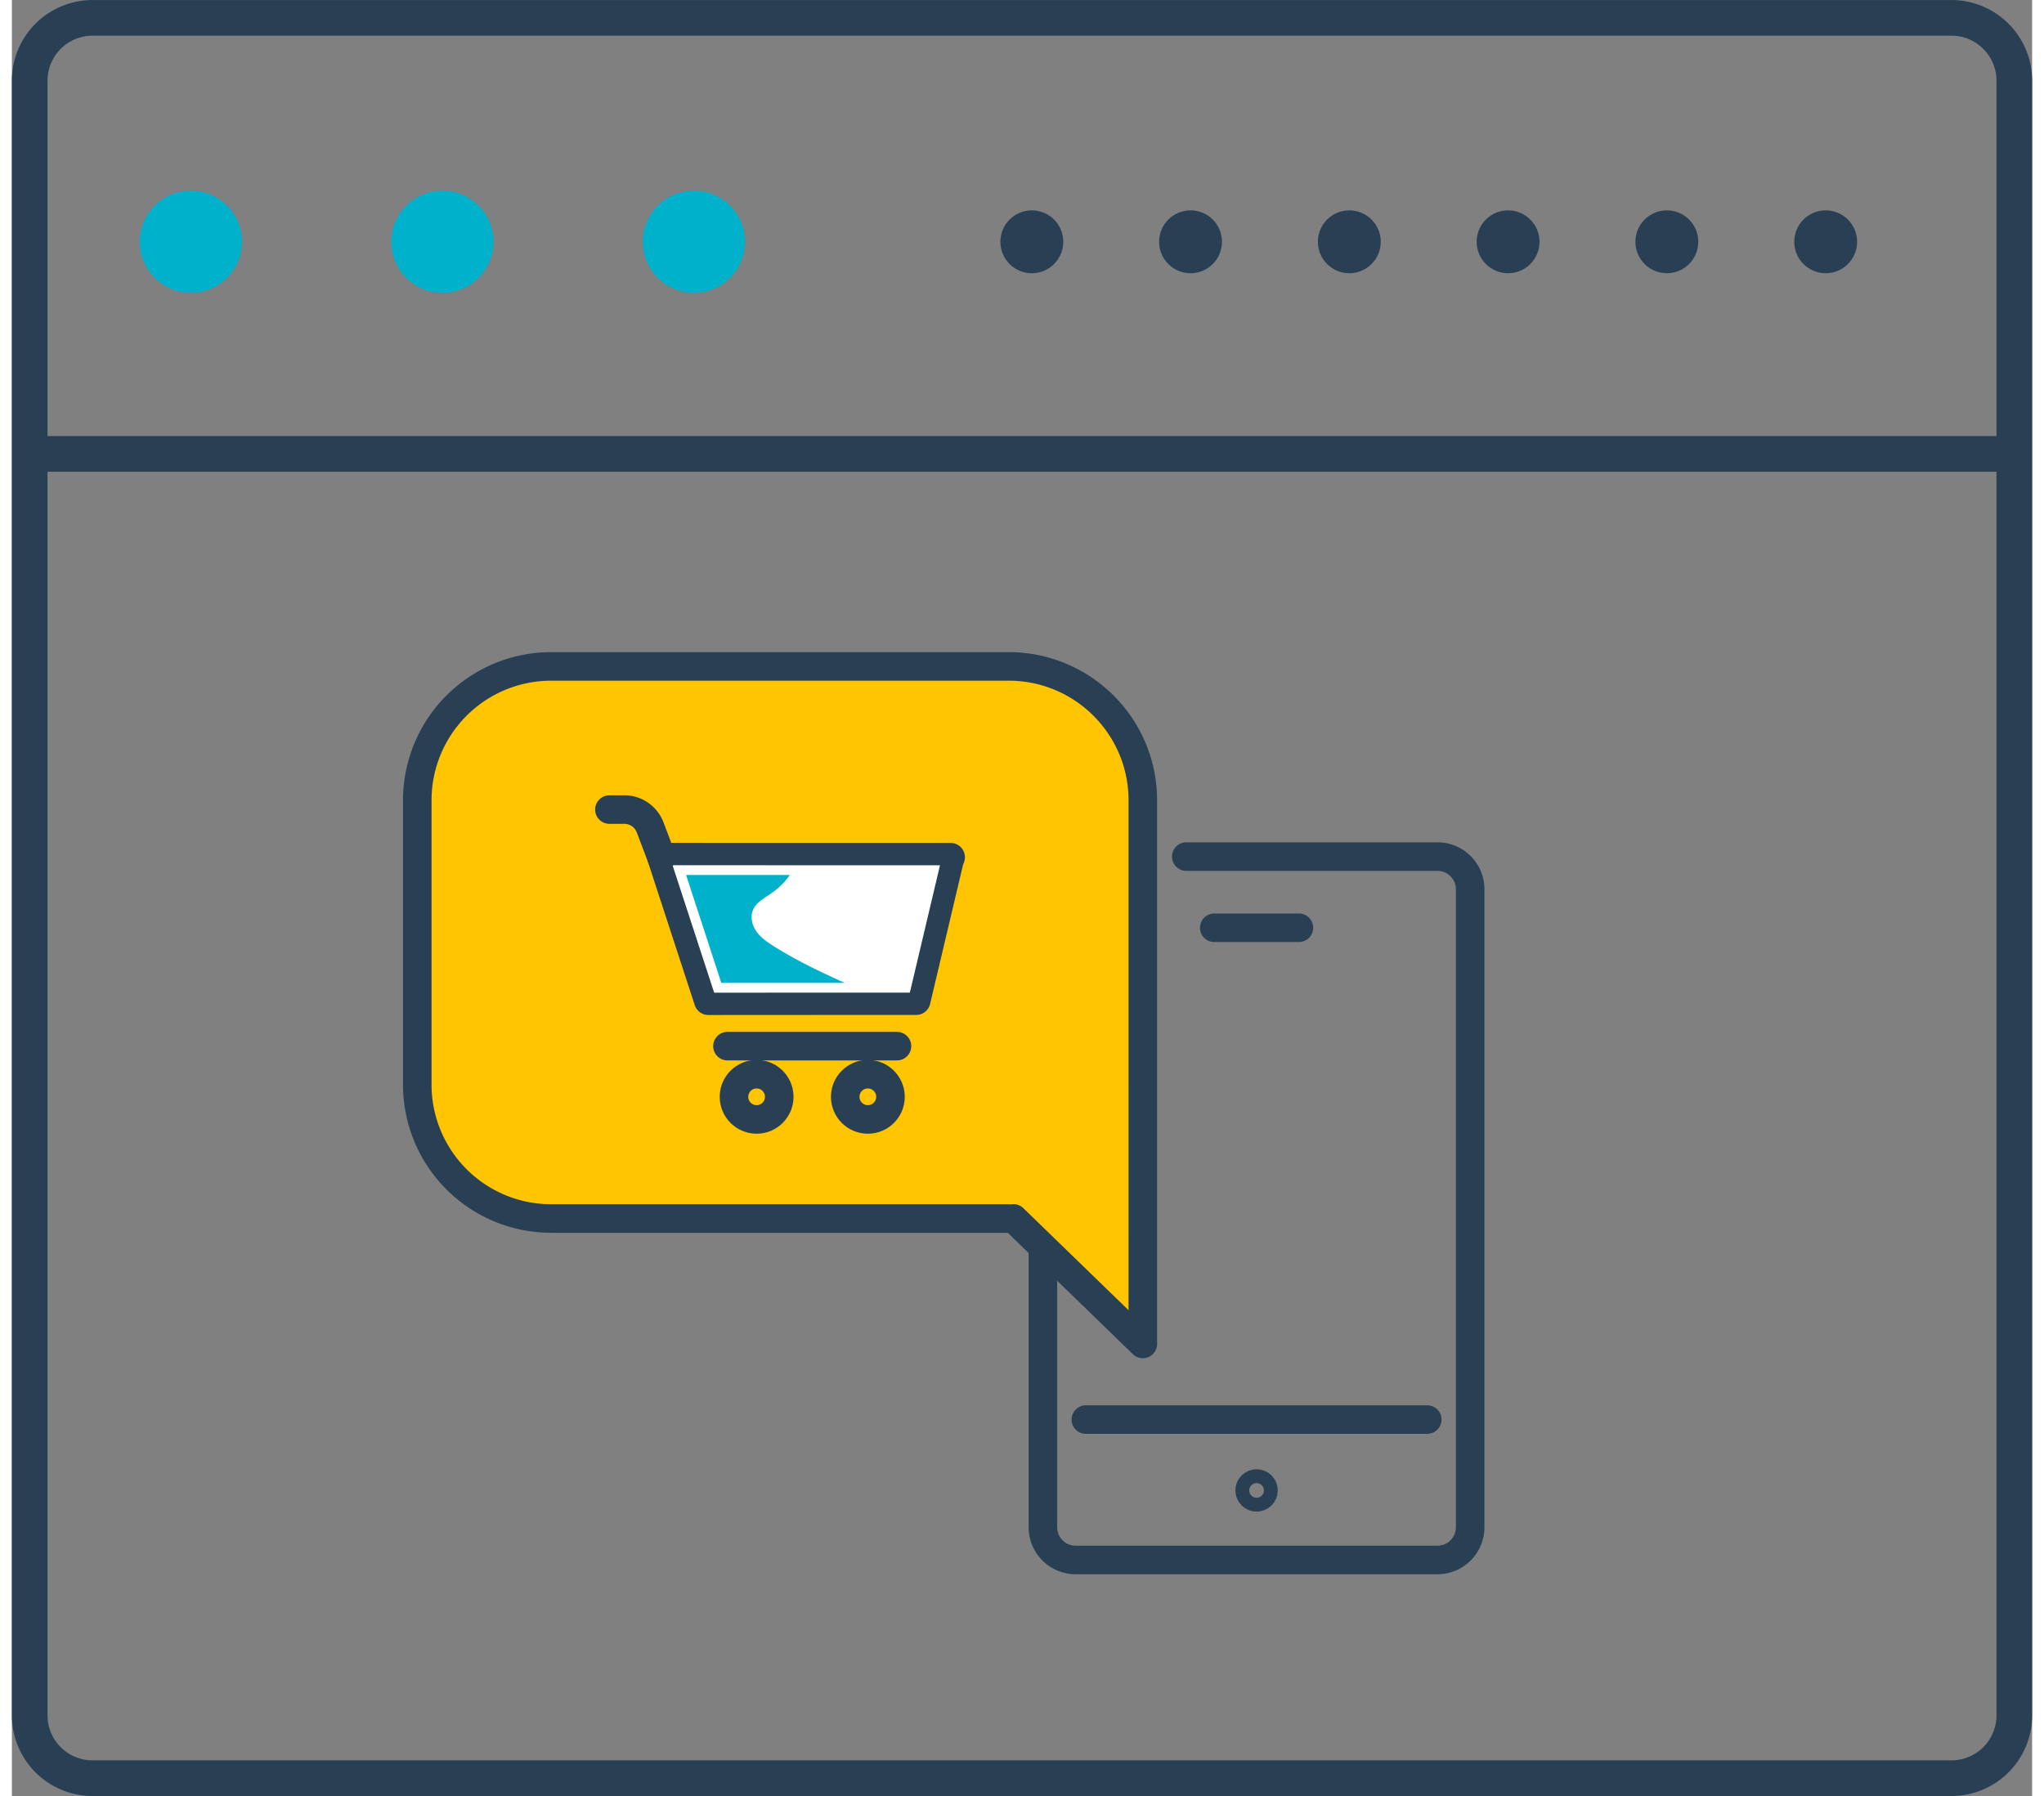 <svg xmlns="http://www.w3.org/2000/svg" xmlns:xlink="http://www.w3.org/1999/xlink" width="33" height="29" viewBox="0 0 32.129 28.567"><rect x="0" y="0" width="32.129" height="28.567" fill="#808080" stroke="none"/><style><![CDATA[.B{stroke-width:.454}.C{stroke-linejoin:round}.D{stroke-miterlimit:10}.E{stroke:#293f54}.F{stroke-linecap:round}]]></style><g fill="none" stroke-width=".567" class="D E"><path d="M31.846 27.284a1 1 0 0 1-1 1H1.283a1 1 0 0 1-1-1v-26a1 1 0 0 1 1-1h29.563a1 1 0 0 1 1 1v26z"/><path d="M.096 7.22h31.687"/></g><g fill="#00b1cc"><circle cx="2.846" cy="3.846" r=".813"/><circle cx="6.846" cy="3.846" r=".813"/><circle cx="10.846" cy="3.846" r=".813"/></g><g fill="#293f54"><circle cx="16.221" cy="3.846" r=".5"/><circle cx="18.745" cy="3.846" r=".5"/><circle cx="21.27" cy="3.846" r=".5"/><circle cx="23.795" cy="3.846" r=".5"/><circle cx="26.32" cy="3.846" r=".5"/><circle cx="28.846" cy="3.846" r=".5"/></g><g fill="none" class="E B C"><g class="D F"><path d="M22.51 22.58H17.08"/><path d="M18.677 13.625h3.994a.52.52 0 0 1 .521.521v10.146a.52.52 0 0 1-.521.521h-5.754a.52.52 0 0 1-.52-.521v-6.865"/></g><circle cx="19.795" cy="23.707" r=".11"/><path d="M19.122 14.757h1.346" class="D F"/></g><path fill="#ffc500" d="M15.928 19.38l2.058 1.997V12.73c0-1.176-.955-2.13-2.134-2.13H8.578a2.13 2.13 0 0 0-2.131 2.131v4.52a2.13 2.13 0 0 0 2.131 2.131h7.35z" class="B C D E"/><use xlink:href="#B" fill="none" class="B C D E F"/><use xlink:href="#B" fill="#fff"/><g fill="none" class="E C"><g class="D F"><use xlink:href="#B" stroke-width=".256"/><path d="M10.33 13.634l-.18-.475a.44.44 0 0 0-.41-.282h-.237" class="B"/></g><circle cx="11.844" cy="17.446" r=".36" class="B"/><circle cx="13.613" cy="17.446" r=".36" class="B"/><path d="M11.38 16.64h2.696" class="B D F"/></g><path fill="#00b1cc" d="M11.28 15.634h1.965c-.385-.174-.766-.356-1.123-.58-.104-.065-.206-.135-.278-.234s-.105-.233-.058-.345c.053-.125.186-.192.297-.27a1.13 1.13 0 0 0 .289-.288h-1.65l.56 1.716z"/><defs ><path id="B" d="M14.93 13.635h-2.2l-2.4-.001.746 2.284 1.653-.001h1.653l.53-2.24"/></defs></svg>